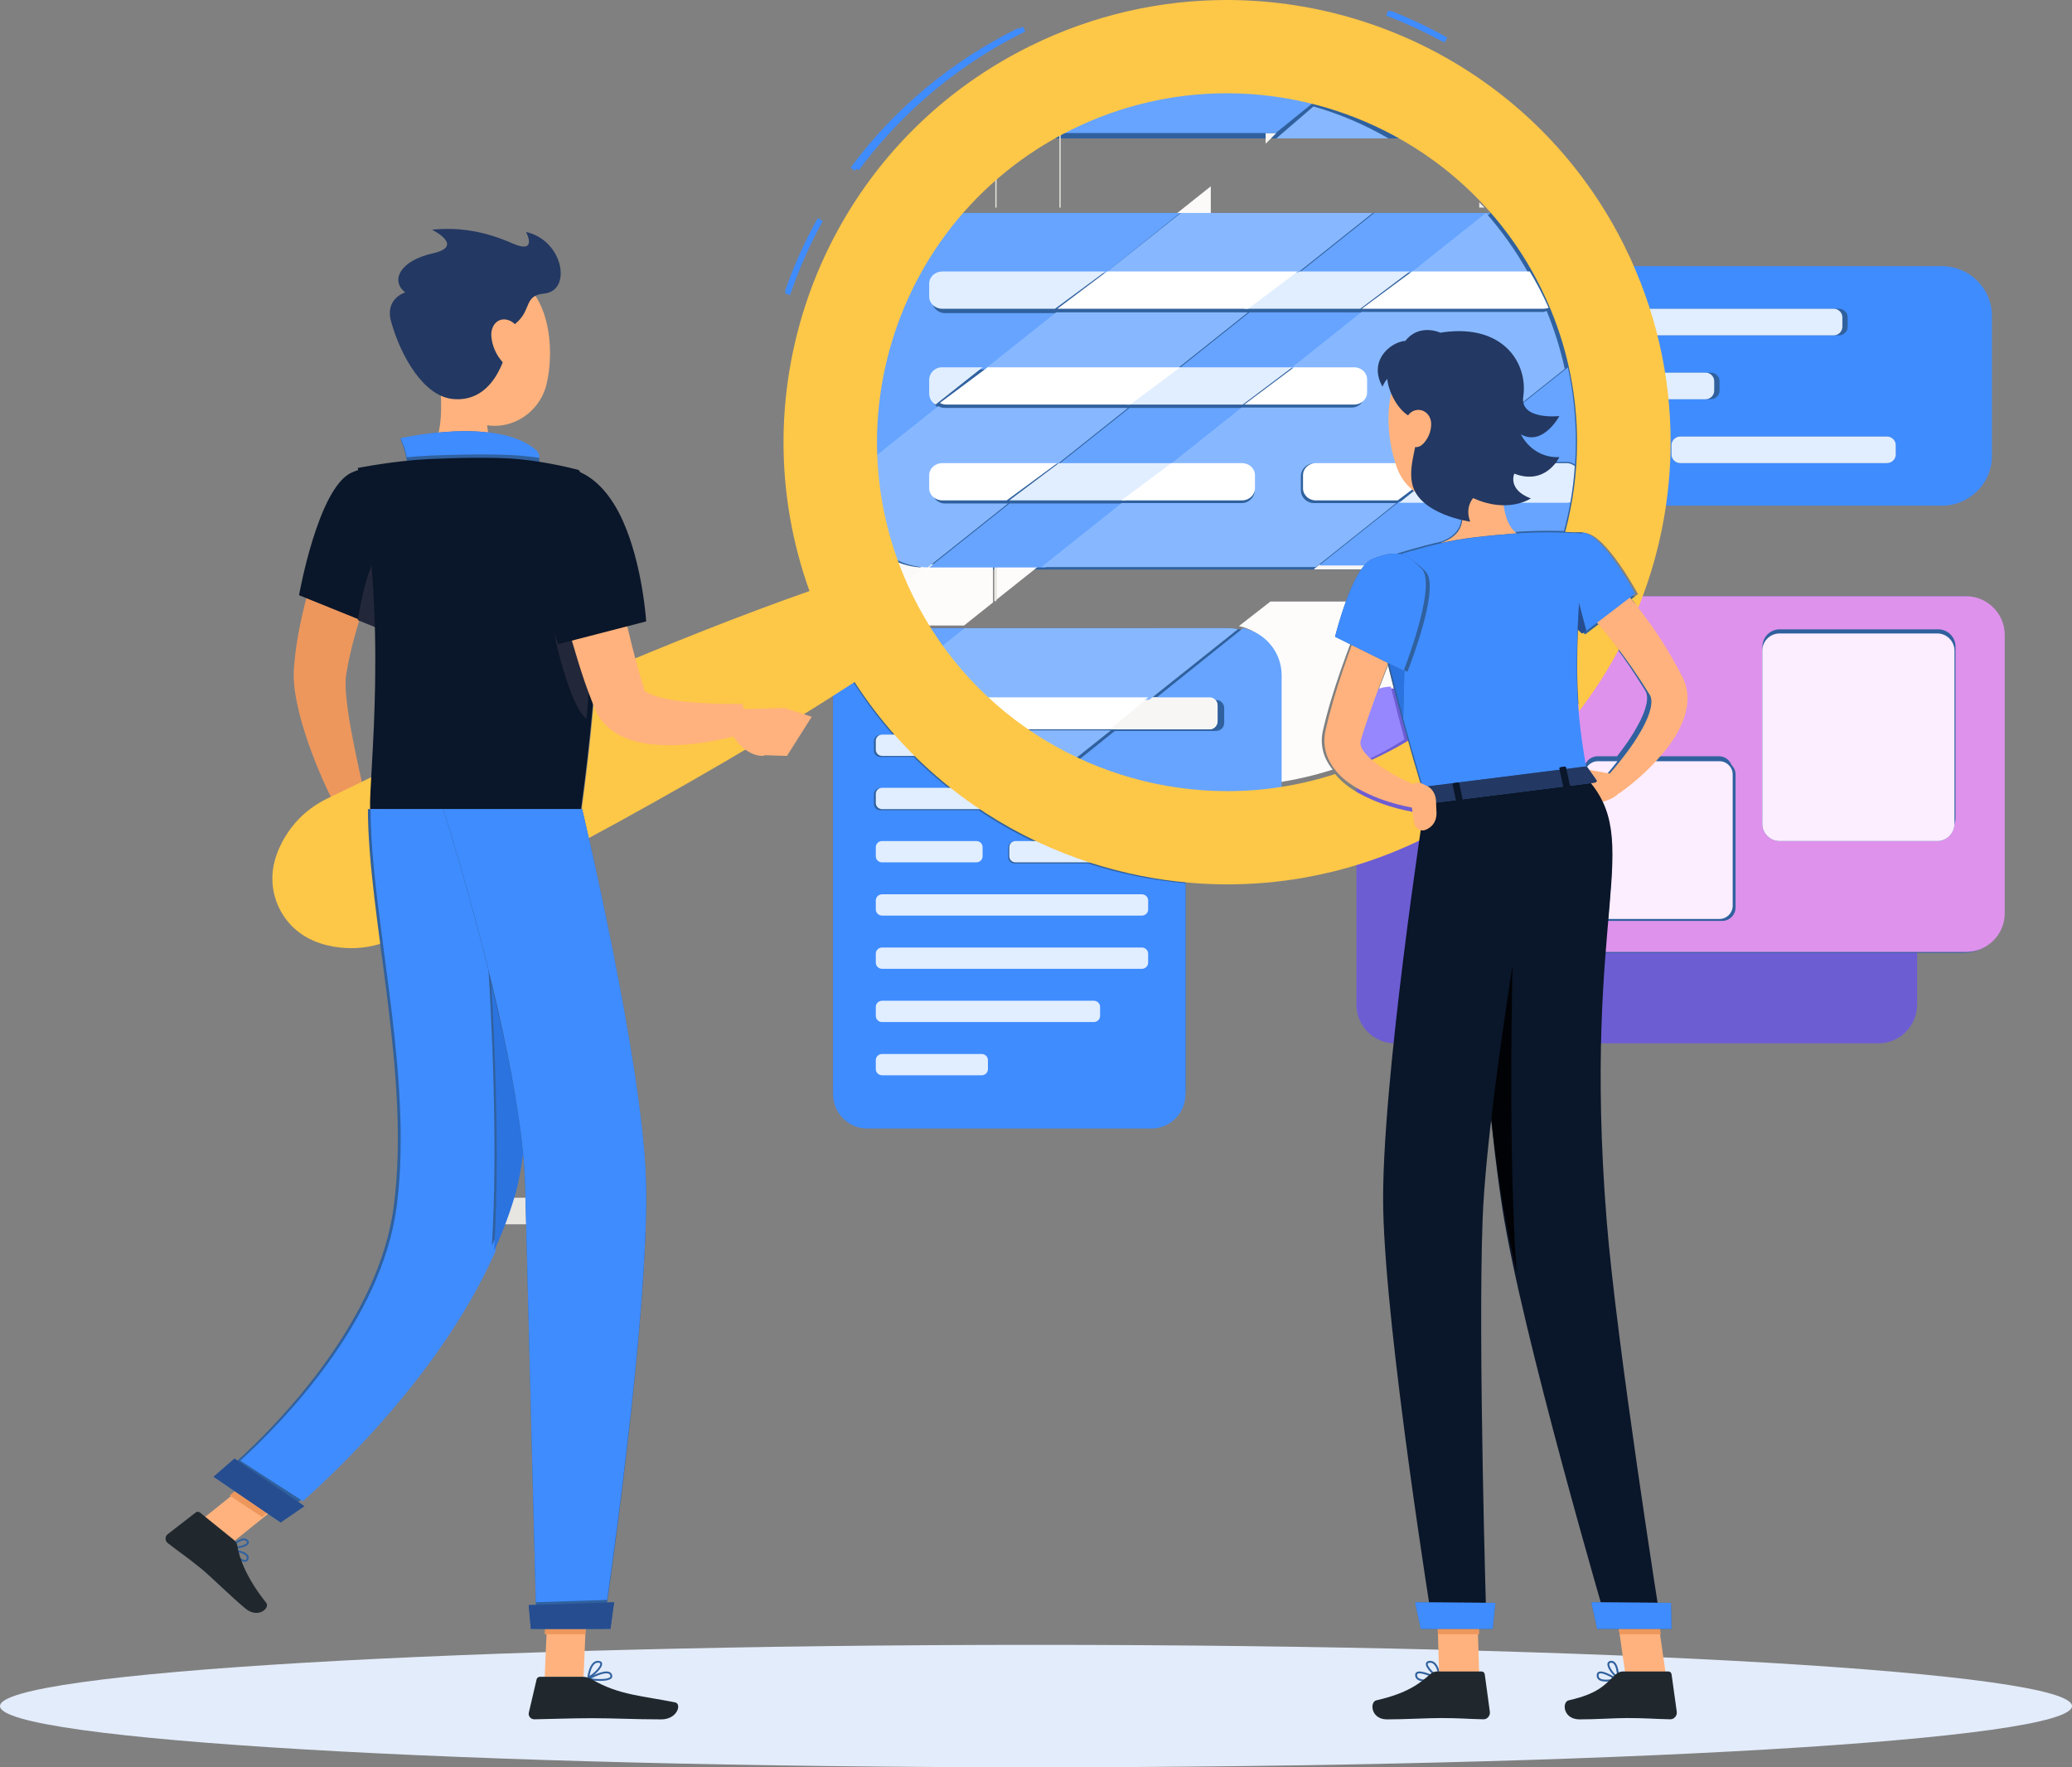 <svg width="204" height="174" viewBox="0 0 204 174" fill="none" xmlns="http://www.w3.org/2000/svg">
<rect x="0" y="0" width="204" height="174" fill="#808080" stroke="none"/>
<g id="Illustration">
<path id="Fill 25" fill-rule="evenodd" clip-rule="evenodd" d="M184.163 94.861H177.569C177.357 94.861 177.186 94.712 177.186 94.527V94.147C177.186 93.963 177.357 93.813 177.569 93.813H184.163C184.374 93.813 184.546 93.963 184.546 94.147V94.527C184.546 94.712 184.374 94.861 184.163 94.861Z" fill="#E8E6E1"/>
<path id="Fill 26" fill-rule="evenodd" clip-rule="evenodd" d="M137.752 96.434C137.752 96.434 138.013 104.819 148.005 104.819C157.997 104.819 158.258 96.434 158.258 96.434H137.752Z" fill="#DAD9D3"/>
<path id="Fill 27" fill-rule="evenodd" clip-rule="evenodd" d="M113.041 85.428H128.288V82.283H113.041V85.428Z" fill="#D3D1CB"/>
<path id="Fill 40" fill-rule="evenodd" clip-rule="evenodd" d="M54.33 96.434H42.938C42.167 96.434 41.536 95.844 41.536 95.124C41.536 94.402 42.167 93.813 42.938 93.813H54.33C55.101 93.813 55.732 94.402 55.732 95.124C55.732 95.844 55.101 96.434 54.33 96.434Z" fill="#E8E6E1"/>
<path id="Fill 42" fill-rule="evenodd" clip-rule="evenodd" d="M54.33 72.325H42.938C42.167 72.325 41.536 71.736 41.536 71.015C41.536 70.294 42.167 69.705 42.938 69.705H54.33C55.101 69.705 55.732 70.294 55.732 71.015C55.732 71.736 55.101 72.325 54.33 72.325Z" fill="#E8E6E1"/>
<path id="Fill 43" fill-rule="evenodd" clip-rule="evenodd" d="M54.33 120.542H42.938C42.167 120.542 41.536 119.953 41.536 119.232C41.536 118.512 42.167 117.922 42.938 117.922H54.33C55.101 117.922 55.732 118.512 55.732 119.232C55.732 119.953 55.101 120.542 54.33 120.542Z" fill="#E8E6E1"/>
<path id="Fill 54" fill-rule="evenodd" clip-rule="evenodd" d="M204 167.973C204 171.302 158.333 174 102 174C45.667 174 0 171.302 0 167.973C0 164.644 45.667 161.946 102 161.946C158.333 161.946 204 164.644 204 167.973Z" fill="#E3ECFA"/>
<path id="Fill 55" fill-rule="evenodd" clip-rule="evenodd" d="M191.181 49.789H139.53C136.818 49.789 134.598 47.6 134.598 44.925V31.069C134.598 28.394 136.818 26.205 139.53 26.205H191.181C193.894 26.205 196.114 28.394 196.114 31.069V44.925C196.114 47.6 193.894 49.789 191.181 49.789Z" fill="#3F8CFF"/>
<path id="Fill 56" fill-rule="evenodd" clip-rule="evenodd" d="M181.052 33.018H140.721C140.245 33.018 139.855 32.636 139.855 32.17V31.246C139.855 30.779 140.245 30.398 140.721 30.398H181.052C181.528 30.398 181.917 30.779 181.917 31.246V32.17C181.917 32.636 181.528 33.018 181.052 33.018Z" fill="#30619E"/>
<path id="Fill 57" fill-rule="evenodd" clip-rule="evenodd" d="M168.429 39.307H140.725C140.247 39.307 139.855 38.926 139.855 38.459V37.534C139.855 37.068 140.247 36.687 140.725 36.687H168.429C168.908 36.687 169.299 37.068 169.299 37.534V38.459C169.299 38.926 168.908 39.307 168.429 39.307Z" fill="#30619E"/>
<path id="Fill 58" fill-rule="evenodd" clip-rule="evenodd" d="M161.065 45.596H140.728C140.248 45.596 139.855 45.215 139.855 44.748V43.824C139.855 43.358 140.248 42.976 140.728 42.976H161.065C161.545 42.976 161.938 43.358 161.938 43.824V44.748C161.938 45.215 161.545 45.596 161.065 45.596Z" fill="#30619E"/>
<path id="Fill 59" fill-rule="evenodd" clip-rule="evenodd" d="M185.777 45.596H165.44C164.96 45.596 164.567 45.215 164.567 44.748V43.824C164.567 43.358 164.96 42.976 165.44 42.976H185.777C186.257 42.976 186.649 43.358 186.649 43.824V44.748C186.649 45.215 186.257 45.596 185.777 45.596Z" fill="#30619E"/>
<path id="Fill 60" fill-rule="evenodd" clip-rule="evenodd" d="M180.536 33.018H162.685C162.465 32.142 162.216 31.267 161.938 30.398H180.536C181.006 30.398 181.392 30.779 181.392 31.246V32.17C181.392 32.636 181.006 33.018 180.536 33.018Z" fill="#E1EEFF"/>
<path id="Fill 61" fill-rule="evenodd" clip-rule="evenodd" d="M167.928 39.307H163.841C163.76 38.433 163.651 37.559 163.516 36.687H167.928C168.393 36.687 168.773 37.068 168.773 37.534V38.459C168.773 38.926 168.393 39.307 167.928 39.307Z" fill="#E1EEFF"/>
<path id="Fill 62" fill-rule="evenodd" clip-rule="evenodd" d="M185.777 45.596H165.44C164.96 45.596 164.567 45.215 164.567 44.748V43.824C164.567 43.358 164.96 42.976 165.44 42.976H185.777C186.257 42.976 186.649 43.358 186.649 43.824V44.748C186.649 45.215 186.257 45.596 185.777 45.596Z" fill="#E1EEFF"/>
<path id="Fill 63" fill-rule="evenodd" clip-rule="evenodd" d="M149.976 56.078H91.354C87.377 56.078 84.124 52.82 84.124 48.836V28.206C84.124 24.222 87.377 20.964 91.354 20.964H149.976C153.952 20.964 157.206 24.222 157.206 28.206V48.836C157.206 52.82 153.952 56.078 149.976 56.078Z" fill="#30619E"/>
<path id="Fill 64" fill-rule="evenodd" clip-rule="evenodd" d="M151.734 30.398H92.75C92.054 30.398 91.484 29.863 91.484 29.211V27.916C91.484 27.263 92.054 26.729 92.75 26.729H151.734C152.431 26.729 153 27.263 153 27.916V29.211C153 29.863 152.431 30.398 151.734 30.398Z" fill="#30619E"/>
<path id="Fill 65" fill-rule="evenodd" clip-rule="evenodd" d="M133.325 39.831H92.758C92.058 39.831 91.484 39.297 91.484 38.645V37.349C91.484 36.697 92.058 36.163 92.758 36.163H133.325C134.025 36.163 134.598 36.697 134.598 37.349V38.645C134.598 39.297 134.025 39.831 133.325 39.831Z" fill="#30619E"/>
<path id="Fill 66" fill-rule="evenodd" clip-rule="evenodd" d="M122.289 49.265H92.752C92.055 49.265 91.484 48.731 91.484 48.078V46.783C91.484 46.131 92.055 45.596 92.752 45.596H122.289C122.987 45.596 123.557 46.131 123.557 46.783V48.078C123.557 48.731 122.987 49.265 122.289 49.265Z" fill="#30619E"/>
<path id="Fill 67" fill-rule="evenodd" clip-rule="evenodd" d="M154.352 49.265H129.565C128.863 49.265 128.289 48.731 128.289 48.078V46.783C128.289 46.131 128.863 45.596 129.565 45.596H154.352C155.054 45.596 155.629 46.131 155.629 46.783V48.078C155.629 48.731 155.054 49.265 154.352 49.265Z" fill="#30619E"/>
<path id="Fill 68" fill-rule="evenodd" clip-rule="evenodd" d="M113.37 110.584H85.371C83.529 110.584 82.02 109.073 82.02 107.226V65.202C82.02 63.355 83.529 61.843 85.371 61.843H113.37C115.214 61.843 116.722 63.355 116.722 65.202V107.226C116.722 109.073 115.214 110.584 113.37 110.584Z" fill="#30619E"/>
<path id="Fill 69" fill-rule="evenodd" clip-rule="evenodd" d="M113.37 111.108H85.371C83.529 111.108 82.02 109.585 82.02 107.724V68.355C82.67 67.934 83.318 67.511 83.965 67.084C85.163 68.962 86.485 70.72 87.917 72.355H86.656C86.316 72.355 86.037 72.636 86.037 72.979V73.906C86.037 74.25 86.316 74.53 86.656 74.53H89.959C91.053 75.619 92.2 76.642 93.391 77.598H86.656C86.316 77.598 86.037 77.878 86.037 78.222V79.149C86.037 79.492 86.316 79.773 86.656 79.773H96.352C98.07 80.926 99.859 81.949 101.711 82.84H99.881C99.541 82.84 99.263 83.121 99.263 83.464V84.392C99.263 84.735 99.541 85.015 99.881 85.015H107.141C110.243 86.021 113.458 86.676 116.722 86.959V107.724C116.722 108.781 116.235 109.729 115.476 110.351C114.9 110.824 114.167 111.108 113.37 111.108Z" fill="#3F8CFF"/>
<path id="Fill 70" fill-rule="evenodd" clip-rule="evenodd" d="M112.419 69.181H86.848C86.506 69.181 86.227 68.91 86.227 68.579V67.686C86.227 67.355 86.506 67.084 86.848 67.084H112.419C112.761 67.084 113.041 67.355 113.041 67.686V68.579C113.041 68.91 112.761 69.181 112.419 69.181Z" fill="#F8F6F4"/>
<path id="Fill 71" fill-rule="evenodd" clip-rule="evenodd" d="M104.524 74.422H86.857C86.51 74.422 86.227 74.151 86.227 73.82V72.927C86.227 72.597 86.51 72.325 86.857 72.325H104.524C104.871 72.325 105.154 72.597 105.154 72.927V73.82C105.154 74.151 104.871 74.422 104.524 74.422Z" fill="#E1EEFF"/>
<path id="Fill 72" fill-rule="evenodd" clip-rule="evenodd" d="M112.419 79.662H86.848C86.506 79.662 86.227 79.392 86.227 79.061V78.168C86.227 77.836 86.506 77.566 86.848 77.566H112.419C112.761 77.566 113.041 77.836 113.041 78.168V79.061C113.041 79.392 112.761 79.662 112.419 79.662Z" fill="#E1EEFF"/>
<path id="Fill 73" fill-rule="evenodd" clip-rule="evenodd" d="M96.134 84.903H86.835C86.5 84.903 86.227 84.633 86.227 84.302V83.409C86.227 83.078 86.5 82.807 86.835 82.807H96.134C96.468 82.807 96.742 83.078 96.742 83.409V84.302C96.742 84.633 96.468 84.903 96.134 84.903Z" fill="#E1EEFF"/>
<path id="Fill 74" fill-rule="evenodd" clip-rule="evenodd" d="M109.278 84.903H99.979C99.645 84.903 99.371 84.633 99.371 84.302V83.409C99.371 83.078 99.645 82.807 99.979 82.807H109.278C109.613 82.807 109.887 83.078 109.887 83.409V84.302C109.887 84.633 109.613 84.903 109.278 84.903Z" fill="#E1EEFF"/>
<path id="Fill 75" fill-rule="evenodd" clip-rule="evenodd" d="M112.419 90.144H86.848C86.506 90.144 86.227 89.874 86.227 89.543V88.65C86.227 88.319 86.506 88.048 86.848 88.048H112.419C112.761 88.048 113.041 88.319 113.041 88.65V89.543C113.041 89.874 112.761 90.144 112.419 90.144Z" fill="#E1EEFF"/>
<path id="Fill 76" fill-rule="evenodd" clip-rule="evenodd" d="M112.419 95.385H86.848C86.506 95.385 86.227 95.115 86.227 94.784V93.891C86.227 93.56 86.506 93.289 86.848 93.289H112.419C112.761 93.289 113.041 93.56 113.041 93.891V94.784C113.041 95.115 112.761 95.385 112.419 95.385Z" fill="#E1EEFF"/>
<path id="Fill 77" fill-rule="evenodd" clip-rule="evenodd" d="M107.693 100.626H86.843C86.504 100.626 86.227 100.356 86.227 100.025V99.132C86.227 98.801 86.504 98.53 86.843 98.53H107.693C108.032 98.53 108.309 98.801 108.309 99.132V100.025C108.309 100.356 108.032 100.626 107.693 100.626Z" fill="#E1EEFF"/>
<path id="Fill 78" fill-rule="evenodd" clip-rule="evenodd" d="M96.647 105.867H86.847C86.506 105.867 86.227 105.597 86.227 105.265V104.372C86.227 104.042 86.506 103.771 86.847 103.771H96.647C96.988 103.771 97.268 104.042 97.268 104.372V105.265C97.268 105.597 96.988 105.867 96.647 105.867Z" fill="#E1EEFF"/>
<path id="Fill 79" fill-rule="evenodd" clip-rule="evenodd" d="M120.995 61.843H82.02L99.234 75.516L125.66 85.428V66.495C125.66 63.937 123.561 61.843 120.995 61.843Z" fill="#30619E"/>
<path id="Fill 80" fill-rule="evenodd" clip-rule="evenodd" d="M119.104 71.801H90.679C90.254 71.801 89.907 71.436 89.907 70.989V69.469C89.907 69.022 90.254 68.657 90.679 68.657H119.104C119.529 68.657 119.876 69.022 119.876 69.469V70.989C119.876 71.436 119.529 71.801 119.104 71.801Z" fill="#F8F6F4"/>
<path id="Fill 81" fill-rule="evenodd" clip-rule="evenodd" d="M133.546 98.909V71.423C133.546 69.325 135.258 67.608 137.35 67.608H184.948C187.04 67.608 188.753 69.325 188.753 71.423V98.909C188.753 101.007 187.04 102.723 184.948 102.723H137.35C135.258 102.723 133.546 101.007 133.546 98.909Z" fill="#6D5DD3"/>
<path id="Fill 82" fill-rule="evenodd" clip-rule="evenodd" d="M141.959 89.999V62.514C141.959 60.415 143.671 58.699 145.763 58.699H193.362C195.454 58.699 197.165 60.415 197.165 62.514V89.999C197.165 92.097 195.454 93.813 193.362 93.813H145.763C143.671 93.813 141.959 92.097 141.959 89.999Z" fill="#30619E"/>
<path id="Fill 83" fill-rule="evenodd" clip-rule="evenodd" d="M193.561 93.727H157.973C158.076 92.377 158.185 91.137 158.285 89.993H169.248C169.966 89.993 170.552 89.409 170.552 88.694V75.759C170.552 75.044 169.966 74.459 169.248 74.459H162.713C163.048 74.086 163.374 73.696 163.693 73.289C164.349 72.395 164.983 71.425 165.381 70.184C165.576 69.565 165.711 68.862 165.667 68.083C165.644 67.695 165.569 67.291 165.438 66.898C165.372 66.701 165.294 66.508 165.201 66.321L165.005 65.94C164.043 64.069 162.952 62.261 161.706 60.563C161.453 60.215 161.197 59.869 160.935 59.526C161.047 59.251 161.155 58.976 161.26 58.699H193.561C195.661 58.699 197.378 60.411 197.378 62.504V89.922C197.378 92.015 195.661 93.727 193.561 93.727ZM173.523 80.531C173.523 81.463 174.288 82.227 175.224 82.227H190.831C191.766 82.227 192.532 81.463 192.532 80.531V63.656C192.532 62.723 191.766 61.96 190.831 61.96H175.224C174.288 61.96 173.523 62.723 173.523 63.656V80.531ZM156.115 75.188C156.074 75.139 155.995 75.11 155.905 75.11C155.886 75.11 155.868 75.111 155.849 75.113L155.829 75.116C155.516 73.27 155.263 71.581 155.103 69.727C156.586 67.796 157.898 65.751 159.03 63.618C160.016 64.94 160.942 66.307 161.806 67.713L161.979 67.993L162.045 68.109C162.085 68.19 162.116 68.284 162.137 68.398C162.183 68.625 162.177 68.938 162.104 69.29C161.955 69.997 161.603 70.82 161.148 71.606C160.705 72.407 160.168 73.199 159.583 73.966C159.461 74.13 159.336 74.295 159.208 74.459H157.286C156.774 74.459 156.328 74.758 156.115 75.188Z" fill="#DE92EB"/>
<path id="Fill 84" fill-rule="evenodd" clip-rule="evenodd" d="M173.505 81.097V64.077C173.505 63.137 174.268 62.367 175.2 62.367H190.74C191.671 62.367 192.433 63.137 192.433 64.077V81.097C192.433 82.038 191.671 82.807 190.74 82.807H175.2C174.268 82.807 173.505 82.038 173.505 81.097Z" fill="#30619E"/>
<path id="Fill 85" fill-rule="evenodd" clip-rule="evenodd" d="M190.74 82.807H175.2C174.268 82.807 173.505 82.038 173.505 81.097V64.077C173.505 63.137 174.268 62.367 175.2 62.367H190.74C191.671 62.367 192.433 63.137 192.433 64.077V81.097C192.433 82.038 191.671 82.807 190.74 82.807Z" fill="#FCEDFF"/>
<path id="Fill 86" fill-rule="evenodd" clip-rule="evenodd" d="M156.155 89.354V76.261C156.155 75.537 156.748 74.946 157.472 74.946H169.559C170.284 74.946 170.876 75.537 170.876 76.261V89.354C170.876 90.077 170.284 90.669 169.559 90.669H157.472C156.748 90.669 156.155 90.077 156.155 89.354Z" fill="#30619E"/>
<path id="Fill 87" fill-rule="evenodd" clip-rule="evenodd" d="M169.288 90.48H158.325C158.805 84.968 159.084 81.666 157.646 78.865C158.129 78.743 158.672 78.54 159.102 78.205L159.103 78.206C160.438 77.239 161.644 76.178 162.752 74.946H169.288C170.005 74.946 170.592 75.53 170.592 76.245V89.18C170.592 89.895 170.005 90.48 169.288 90.48ZM158.19 76.243L156.337 75.941L156.163 75.685C156.161 75.682 156.158 75.678 156.155 75.675C156.368 75.244 156.814 74.946 157.326 74.946H159.247C158.906 75.385 158.548 75.822 158.19 76.243Z" fill="#FCEDFF"/>
<path id="Fill 90" fill-rule="evenodd" clip-rule="evenodd" d="M102 13.627H138.804V8.386H102V13.627Z" fill="#30619E"/>
<path id="Fill 92" fill-rule="evenodd" clip-rule="evenodd" d="M38.907 51.849C38.455 52.882 37.952 54.036 37.513 55.15C37.07 56.277 36.625 57.404 36.228 58.541C35.414 60.806 34.722 63.102 34.273 65.353L34.122 66.193L34.07 66.512C34.054 66.599 34.052 66.718 34.04 66.82C34.016 67.266 34.026 67.807 34.072 68.36C34.169 69.473 34.343 70.662 34.563 71.854C34.999 74.239 35.551 76.7 36.098 79.119L33.452 80.187C32.217 77.876 31.175 75.53 30.308 73.025C29.881 71.771 29.492 70.487 29.217 69.094C29.081 68.395 28.958 67.672 28.926 66.85C28.923 66.636 28.912 66.438 28.921 66.208C28.929 65.984 28.939 65.732 28.957 65.582L29.058 64.54C29.218 63.163 29.458 61.815 29.767 60.509C30.057 59.193 30.429 57.914 30.824 56.65C31.223 55.386 31.663 54.145 32.151 52.924C32.393 52.312 32.645 51.705 32.906 51.1C33.166 50.484 33.432 49.914 33.75 49.265L38.907 51.849Z" fill="#ED975D"/>
<path id="Fill 93" fill-rule="evenodd" clip-rule="evenodd" d="M36.255 78.09L38.381 80.146L33.745 82.283C33.745 82.283 32.62 80.337 33.397 78.576L36.255 78.09Z" fill="#E6776F"/>
<path id="Fill 94" fill-rule="evenodd" clip-rule="evenodd" d="M39.959 83.292L36.068 84.904L33.649 82.355L38.257 80.187L39.959 83.292Z" fill="#E6776F"/>
<path id="Fill 95" fill-rule="evenodd" clip-rule="evenodd" d="M125.771 77.042V66.157C125.771 63.934 124.135 62.065 121.979 61.642L125.082 59.223H132.7C132.049 60.939 131.64 62.53 131.64 62.53L133.021 63.187C132.843 63.658 132.668 64.131 132.496 64.606C131.783 66.559 131.121 68.531 130.577 70.589C130.507 70.844 130.443 71.105 130.381 71.368L130.288 71.761L130.238 71.976C130.218 72.077 130.196 72.177 130.182 72.281C130.048 73.109 130.198 74.026 130.552 74.745C130.746 75.135 130.967 75.474 131.207 75.774C129.413 76.346 127.594 76.767 125.771 77.042Z" fill="#FEFCFB"/>
<path id="Fill 97" fill-rule="evenodd" clip-rule="evenodd" d="M134.226 56.057H129.34L129.917 55.576H134.598C134.472 55.716 134.347 55.878 134.226 56.057Z" fill="#F8F6F4"/>
<path id="Fill 98" fill-rule="evenodd" clip-rule="evenodd" d="M134.762 55.675H129.866L137.775 49.377H143.642C144.131 50.921 144.105 52.486 141.909 53.322C140.004 53.748 137.959 54.365 136.69 54.769C136.31 54.858 135.897 54.996 135.436 55.18C135.207 55.272 134.982 55.444 134.762 55.675ZM149.114 52.381C148.362 51.833 147.99 50.693 147.823 49.377H154.261C154.393 49.377 154.52 49.356 154.64 49.319C154.466 50.317 154.247 51.307 153.986 52.284C153.507 52.269 152.961 52.258 152.374 52.258C151.369 52.258 150.242 52.289 149.114 52.381ZM155.071 45.767C154.851 45.583 154.569 45.473 154.261 45.473H147.754C147.785 44.875 147.824 44.325 147.853 43.867L146.385 45.473H142.677L154.367 36.163C154.896 38.578 155.152 41.016 155.152 43.437C155.152 44.215 155.124 44.993 155.071 45.767Z" fill="#66A4FF"/>
<path id="Fill 99" fill-rule="evenodd" clip-rule="evenodd" d="M154.239 49.5H147.8C147.641 48.24 147.669 46.817 147.732 45.596H154.239C154.546 45.596 154.829 45.707 155.049 45.891C154.967 47.084 154.823 48.269 154.618 49.442C154.498 49.48 154.371 49.5 154.239 49.5ZM143.62 49.5H137.752L142.655 45.596H146.363L143.387 48.853C143.472 49.067 143.551 49.283 143.62 49.5Z" fill="#E1EEFF"/>
<path id="Fill 100" fill-rule="evenodd" clip-rule="evenodd" d="M120.915 78.09C115.813 78.09 110.789 76.958 106.206 74.817L109.766 71.964H119.744C120.176 71.964 120.528 71.61 120.528 71.177V69.705C120.528 69.273 120.176 68.919 119.744 68.919H113.564L122.391 61.843C124.548 62.278 126.185 64.2 126.185 66.487V77.684C124.429 77.957 122.668 78.09 120.915 78.09Z" fill="#66A4FF"/>
<path id="Fill 101" fill-rule="evenodd" clip-rule="evenodd" d="M119.11 71.801H109.361L113.072 68.657H119.11C119.532 68.657 119.876 69.022 119.876 69.469V70.989C119.876 71.436 119.532 71.801 119.11 71.801Z" fill="#F8F6F4"/>
<path id="Fill 102" fill-rule="evenodd" clip-rule="evenodd" d="M94.916 61.585H91.156C90.541 60.606 89.97 59.588 89.446 58.531C89.24 58.114 89.043 57.696 88.856 57.275L91.016 55.554C91.057 55.555 91.098 55.555 91.139 55.555H97.768V59.313L94.916 61.585ZM97.9 59.209V55.555H102.487L97.9 59.209Z" fill="#FEFCFB"/>
<path id="Fill 103" fill-rule="evenodd" clip-rule="evenodd" d="M97.991 59.223V55.554H98.123V59.121L97.991 59.223Z" fill="#E0DED8"/>
<path id="Fill 106" fill-rule="evenodd" clip-rule="evenodd" d="M146.165 20.44H145.639V19.916C145.817 20.088 145.992 20.263 146.165 20.44Z" fill="#EEEBE7"/>
<path id="Fill 107" fill-rule="evenodd" clip-rule="evenodd" d="M102.955 55.867H91.607C91.566 55.867 91.525 55.867 91.484 55.866L99.391 49.569H110.863L102.955 55.867ZM115.765 45.664H104.293L111.202 40.161H122.675L115.765 45.664ZM127.576 36.257H116.104L123.013 30.754H134.486L127.576 36.257ZM139.387 26.85H127.915L135.305 20.964H146.696C146.707 20.976 146.718 20.989 146.729 21.002L139.387 26.85Z" fill="#66A4FF"/>
<path id="Fill 108" fill-rule="evenodd" clip-rule="evenodd" d="M133.925 30.398H122.505L127.384 26.729H138.804L133.925 30.398Z" fill="#E1EEFF"/>
<path id="Fill 109" fill-rule="evenodd" clip-rule="evenodd" d="M122.358 39.831H110.938L115.817 36.163H127.237L122.358 39.831Z" fill="#E1EEFF"/>
<path id="Fill 110" fill-rule="evenodd" clip-rule="evenodd" d="M110.791 49.265H99.371L104.251 45.596H115.67L110.791 49.265Z" fill="#E1EEFF"/>
<path id="Fill 111" fill-rule="evenodd" clip-rule="evenodd" d="M92.773 63.94C92.325 63.262 91.894 62.562 91.484 61.843H95.165L92.773 63.94Z" fill="#66A4FF"/>
<path id="Fill 113" fill-rule="evenodd" clip-rule="evenodd" d="M98.123 20.44H97.991V17.4C98.035 17.365 98.078 17.33 98.123 17.295V20.44Z" fill="#E0DED8"/>
<path id="Fill 114" fill-rule="evenodd" clip-rule="evenodd" d="M104.3 20.44H104.432V13.102H104.3V20.44Z" fill="#E0DED8"/>
<path id="Fill 117" fill-rule="evenodd" clip-rule="evenodd" d="M124.608 14.15V13.102H125.66L124.608 14.15Z" fill="#F8F6F4"/>
<path id="Fill 118" fill-rule="evenodd" clip-rule="evenodd" d="M86.249 45.072C86.234 44.656 86.227 44.24 86.227 43.825C86.23 35.451 89.26 27.288 94.773 20.964H116.196L108.829 26.894H93.019C92.325 26.894 91.756 27.466 91.756 28.167V29.555C91.756 30.254 92.325 30.827 93.019 30.827H103.944L97.056 36.372H93.019C92.325 36.372 91.756 36.944 91.756 37.644V39.033C91.756 39.5 92.01 39.911 92.386 40.132L86.249 45.072Z" fill="#66A4FF"/>
<path id="Fill 119" fill-rule="evenodd" clip-rule="evenodd" d="M103.87 30.398H92.768C92.062 30.398 91.484 29.863 91.484 29.211V27.916C91.484 27.263 92.062 26.729 92.768 26.729H108.835L103.87 30.398Z" fill="#E1EEFF"/>
<path id="Fill 120" fill-rule="evenodd" clip-rule="evenodd" d="M92.109 39.831C91.736 39.615 91.484 39.215 91.484 38.759V37.404C91.484 36.721 92.049 36.163 92.737 36.163H96.742L92.109 39.831Z" fill="#E1EEFF"/>
<path id="Fill 121" fill-rule="evenodd" clip-rule="evenodd" d="M135.649 68.132C135.977 67.259 136.316 66.385 136.659 65.512C136.78 66.013 136.911 66.541 137.052 67.097C137.108 67.32 137.167 67.549 137.227 67.781H137.211C136.653 67.781 136.123 67.907 135.649 68.132Z" fill="#FEFCFB"/>
<path id="Fill 122" fill-rule="evenodd" clip-rule="evenodd" d="M134.344 74.946C133.95 74.541 133.666 74.128 133.586 73.813C133.529 73.587 133.538 73.447 133.585 73.262L133.759 72.672C133.827 72.435 133.898 72.197 133.976 71.956C134.396 70.636 134.852 69.309 135.33 67.981C135.812 67.742 136.35 67.608 136.917 67.608H136.933C137.141 68.452 137.369 69.354 137.619 70.315C137.647 70.422 137.676 70.532 137.704 70.641V70.641C137.885 71.329 138.075 72.046 138.278 72.796C137.41 73.349 136.51 73.866 135.579 74.344C135.17 74.553 134.757 74.755 134.344 74.946Z" fill="#9787FF"/>
<path id="Fill 123" fill-rule="evenodd" clip-rule="evenodd" d="M125.59 13.102H104.103C104.473 12.901 104.846 12.707 105.226 12.518C110.138 10.069 115.349 8.91 120.48 8.91C123.486 8.91 126.464 9.307 129.34 10.078L125.59 13.102Z" fill="#66A4FF"/>
<path id="Fill 124" fill-rule="evenodd" clip-rule="evenodd" d="M88.812 57.601C88.44 56.768 88.105 55.93 87.804 55.085C88.758 55.576 89.834 55.861 90.972 55.88L88.812 57.601ZM119.209 20.977H115.902L119.209 18.343V20.977Z" fill="#FBFAF8"/>
<path id="Fill 128" fill-rule="evenodd" clip-rule="evenodd" d="M91.341 55.866C90.203 55.847 89.127 55.562 88.173 55.072C86.986 51.731 86.35 48.301 86.227 44.893L92.383 39.99C92.57 40.099 92.788 40.161 93.019 40.161H111.059L104.149 45.664H93.019C92.322 45.664 91.752 46.233 91.752 46.928V48.306C91.752 49 92.322 49.569 93.019 49.569H99.247L91.341 55.866ZM115.96 36.257H97.069L103.979 30.754H122.87L115.96 36.257ZM127.771 26.85H108.88L116.27 20.964H135.161L127.771 26.85Z" fill="#87B8FF"/>
<path id="Fill 129" fill-rule="evenodd" clip-rule="evenodd" d="M122.889 30.398H104.103L108.977 26.729H127.763L122.889 30.398Z" fill="white"/>
<path id="Fill 130" fill-rule="evenodd" clip-rule="evenodd" d="M111.277 39.831H93.174C92.942 39.831 92.724 39.773 92.536 39.67L97.238 36.163H116.196L111.277 39.831Z" fill="white"/>
<path id="Fill 131" fill-rule="evenodd" clip-rule="evenodd" d="M99.114 49.265H92.774C92.065 49.265 91.484 48.731 91.484 48.078V46.783C91.484 46.131 92.065 45.596 92.774 45.596H104.103L99.114 49.265Z" fill="white"/>
<path id="Fill 132" fill-rule="evenodd" clip-rule="evenodd" d="M136.701 13.627H125.66L129.316 10.482C131.881 11.213 134.36 12.269 136.701 13.627Z" fill="#87B8FF"/>
<path id="Fill 139" fill-rule="evenodd" clip-rule="evenodd" d="M129.557 55.829H102.526L110.434 49.53H122.264C122.962 49.53 123.532 48.962 123.532 48.267V46.889C123.532 46.195 122.962 45.626 122.264 45.626H115.335L122.246 40.123H133.088C133.785 40.123 134.355 39.555 134.355 38.86V37.482C134.355 36.787 133.785 36.219 133.088 36.219H127.147L134.056 30.716H151.796C151.967 30.716 152.13 30.682 152.279 30.62C153.047 32.491 153.638 34.397 154.058 36.316L142.368 45.626H129.343C128.646 45.626 128.076 46.195 128.076 46.889V48.267C128.076 48.962 128.646 49.53 129.343 49.53H137.466L129.557 55.829ZM150.436 26.812H138.958L146.3 20.964C147.854 22.733 149.243 24.686 150.436 26.812Z" fill="#87B8FF"/>
<path id="Fill 140" fill-rule="evenodd" clip-rule="evenodd" d="M151.987 30.398H134.072L139.022 26.729H150.614C150.908 27.217 151.19 27.715 151.46 28.222C151.827 28.912 152.165 29.607 152.474 30.308C152.324 30.366 152.159 30.398 151.987 30.398Z" fill="white"/>
<path id="Fill 141" fill-rule="evenodd" clip-rule="evenodd" d="M133.333 39.831H122.505L127.4 36.163H133.333C134.029 36.163 134.598 36.697 134.598 37.349V38.645C134.598 39.297 134.029 39.831 133.333 39.831Z" fill="white"/>
<path id="Fill 142" fill-rule="evenodd" clip-rule="evenodd" d="M122.285 49.265H110.413L115.331 45.596H122.285C122.985 45.596 123.557 46.131 123.557 46.783V48.078C123.557 48.731 122.985 49.265 122.285 49.265Z" fill="white"/>
<path id="Fill 143" fill-rule="evenodd" clip-rule="evenodd" d="M137.615 49.265H129.547C128.855 49.265 128.289 48.731 128.289 48.078V46.783C128.289 46.131 128.855 45.596 129.547 45.596H142.484L137.615 49.265Z" fill="white"/>
<path id="Fill 144" fill-rule="evenodd" clip-rule="evenodd" d="M105.846 74.717C104.127 73.92 102.472 72.98 100.899 71.905H109.376L105.846 74.717ZM113.143 68.906H97.111C95.437 67.376 93.903 65.669 92.536 63.79L94.98 61.843H120.979C121.293 61.843 121.6 61.875 121.897 61.934L113.143 68.906Z" fill="#87B8FF"/>
<path id="Fill 145" fill-rule="evenodd" clip-rule="evenodd" d="M109.335 71.801H100.994C99.692 70.853 98.445 69.803 97.268 68.657H113.041L109.335 71.801Z" fill="white"/>
<path id="Fill 146" fill-rule="evenodd" clip-rule="evenodd" d="M141.793 3.961C140.083 3.042 138.297 2.226 136.481 1.538L136.668 1.048C138.504 1.745 140.313 2.57 142.043 3.5L141.793 3.961ZM84.17 16.818L83.746 16.507C88.007 10.736 93.711 5.986 100.241 2.773L100.474 3.242C94.019 6.419 88.381 11.113 84.17 16.818ZM77.787 29.052L77.289 28.883C78.156 26.333 79.249 23.854 80.537 21.518L80.997 21.77C79.725 24.08 78.644 26.53 77.787 29.052Z" fill="#3F8CFF"/>
<path id="Fill 147" fill-rule="evenodd" clip-rule="evenodd" d="M77.783 28.825L77.289 28.662C78.15 26.177 79.234 23.764 80.512 21.488L80.969 21.734C79.706 23.983 78.634 26.369 77.783 28.825Z" fill="#3F8CFF"/>
<path id="Fill 148" fill-rule="evenodd" clip-rule="evenodd" d="M84.55 16.771L84.124 16.458C88.409 10.643 94.147 5.858 100.715 2.62L100.948 3.093C96.928 5.075 93.224 7.643 89.979 10.676C87.984 12.541 86.163 14.583 84.55 16.771Z" fill="#3F8CFF"/>
<path id="Fill 149" fill-rule="evenodd" clip-rule="evenodd" d="M142.225 4.193C140.447 3.2 138.589 2.32 136.701 1.577L136.896 1.048C138.805 1.8 140.686 2.691 142.485 3.695L142.225 4.193Z" fill="#3F8CFF"/>
<path id="Fill 151" fill-rule="evenodd" clip-rule="evenodd" d="M34.608 93.353C34.228 93.353 33.836 93.331 33.433 93.286C32.642 93.189 31.818 93.026 30.877 92.626C28.334 91.546 26.811 89.078 26.814 86.486C26.815 85.94 26.883 85.389 27.024 84.845C27.278 83.857 27.649 83.106 28.053 82.421C28.462 81.746 28.913 81.156 29.405 80.65C30.384 79.625 31.522 78.921 32.738 78.373C34.071 77.732 35.399 77.08 36.73 76.434C36.648 77.907 36.593 79.004 36.621 79.626C39.65 79.626 51.056 79.626 57.28 79.626C57.974 74.504 58.413 70.148 58.665 66.451C62.178 64.954 65.711 63.498 69.269 62.093C72.718 60.738 76.187 59.42 79.699 58.192C77.973 53.398 77.143 48.456 77.142 43.57C77.138 27.524 86.068 12.089 101.479 4.506C107.693 1.449 114.282 0 120.773 0C136.869 0 152.353 8.908 159.96 24.269C163.031 30.469 164.483 37.045 164.481 43.52C164.481 45.77 164.304 48.007 163.959 50.213C163.639 52.255 163.175 54.271 162.571 56.242C162.199 57.455 161.775 58.65 161.3 59.826C161.081 59.539 160.858 59.255 160.631 58.974L161.263 58.491C161.263 58.491 158.137 52.669 156.085 52.474C156.056 52.471 156.028 52.469 156 52.467C155.766 52.449 155.068 52.4 154.103 52.37C154.871 49.499 155.268 46.525 155.269 43.523C155.27 39.18 154.441 34.779 152.705 30.552C152.399 29.806 152.064 29.067 151.701 28.333C151.434 27.793 151.154 27.264 150.863 26.744C148.434 22.415 145.184 18.799 141.406 15.996C140.061 14.998 138.649 14.103 137.183 13.315C134.787 12.028 132.249 11.027 129.624 10.334C126.753 9.575 123.781 9.183 120.78 9.183C115.66 9.183 110.459 10.326 105.556 12.739C105.177 12.925 104.804 13.117 104.435 13.315C102.228 14.501 100.2 15.897 98.365 17.465C98.321 17.502 98.278 17.539 98.234 17.577C90.615 24.151 86.349 33.704 86.345 43.549C86.344 48.658 87.49 53.846 89.912 58.736C95.916 70.859 108.133 77.89 120.835 77.89C124.38 77.89 127.963 77.342 131.458 76.205C132.11 77.037 132.899 77.569 133.638 78.02C135.724 79.184 137.797 79.752 139.993 80.088L140.228 79.122C140.243 79.183 140.309 79.228 140.396 79.244C140.289 79.947 140.112 81.138 139.889 82.688C137.833 83.684 135.737 84.504 133.618 85.155C133.285 85.257 132.952 85.355 132.617 85.449C132.145 85.582 131.67 85.707 131.196 85.823C130.263 86.051 129.329 86.248 128.392 86.413C125.882 86.855 123.359 87.071 120.851 87.071C119.606 87.071 118.364 87.018 117.129 86.912C113.843 86.631 110.604 85.98 107.48 84.98C100.121 82.625 93.391 78.335 88.118 72.392C86.676 70.767 85.344 69.019 84.137 67.153C83.487 67.577 82.834 67.998 82.179 68.415C79.702 69.996 77.2 71.527 74.687 73.034C70.098 75.775 65.461 78.417 60.787 80.985C59.84 81.5 58.893 82.013 57.944 82.525C57.536 80.708 57.28 79.626 57.28 79.626H49.952C49.952 79.626 41.433 79.626 36.621 79.626C36.621 83.458 37.182 87.976 37.814 92.797C37.135 93.038 36.424 93.212 35.666 93.293C35.324 93.333 34.971 93.353 34.608 93.353ZM139.95 77.942C138.306 77.247 136.642 76.431 135.371 75.435C135.162 75.273 134.964 75.101 134.789 74.928C135.214 74.74 135.638 74.541 136.059 74.334C137.017 73.863 137.942 73.354 138.835 72.808C139.242 74.251 139.695 75.813 140.199 77.502L140.146 77.509C140.003 77.527 139.896 77.611 139.896 77.7C139.896 77.708 139.897 77.716 139.899 77.725L139.95 77.942ZM155.467 70.027C155.348 68.636 155.28 67.151 155.28 65.438C155.28 64.333 155.308 63.132 155.367 61.799C155.785 62.209 156.073 62.461 156.073 62.461L156.074 62.46L156.157 62.397L157.413 61.436C157.912 62.024 158.407 62.619 158.876 63.235C159.05 63.461 159.223 63.689 159.394 63.917C158.262 66.05 156.951 68.095 155.467 70.027Z" fill="#FDC748"/>
<path id="Fill 155" fill-rule="evenodd" clip-rule="evenodd" d="M42.923 35.114C43.471 37.901 44.017 43.007 42.062 44.866C42.062 44.866 42.826 47.693 48.019 47.693C53.729 47.693 50.748 44.867 50.748 44.867C47.632 44.124 47.712 41.819 48.255 39.654L42.923 35.114Z" fill="#FFB27D"/>
<path id="Fill 156" fill-rule="evenodd" clip-rule="evenodd" d="M39.87 46.645C40.505 45.645 39.433 43.223 39.433 43.223C39.433 43.223 48.9 40.817 52.768 44.506C53.571 45.271 52.679 46.393 52.679 46.393L39.87 46.645Z" fill="#30619E"/>
<path id="Fill 157" fill-rule="evenodd" clip-rule="evenodd" d="M53.1 45.072C52.495 44.989 51.857 44.915 51.212 44.862C50.17 44.775 48.833 44.742 47.431 44.742C45.654 44.742 43.775 44.795 42.272 44.861C41.522 44.894 40.764 44.951 40.037 45.02C39.906 44.109 39.433 43.147 39.433 43.147C39.433 43.147 42.466 42.452 45.8 42.452C48.356 42.452 51.089 42.86 52.768 44.303C53.017 44.517 53.103 44.762 53.103 44.998C53.103 45.023 53.102 45.048 53.1 45.072Z" fill="#3F8CFF"/>
<path id="Fill 158" fill-rule="evenodd" clip-rule="evenodd" d="M22.901 152.718C23.286 153.159 23.899 153.654 24.164 153.591C24.189 153.585 24.267 153.566 24.298 153.398C24.312 153.326 24.295 153.26 24.246 153.196C24.037 152.923 23.333 152.777 22.901 152.718ZM24.118 153.778C23.628 153.778 22.846 152.962 22.616 152.658L22.608 152.559L22.696 152.512C22.751 152.517 24.04 152.627 24.391 153.086C24.472 153.191 24.501 153.308 24.478 153.432C24.434 153.667 24.306 153.745 24.205 153.769L24.118 153.778Z" fill="#30619E"/>
<path id="Fill 159" fill-rule="evenodd" clip-rule="evenodd" d="M22.899 152.291C23.395 152.311 24.184 152.128 24.308 151.901C24.319 151.881 24.346 151.832 24.263 151.745C24.199 151.679 24.12 151.647 24.02 151.647H24.019C23.672 151.647 23.175 152.036 22.899 152.291ZM22.963 152.473C22.853 152.473 22.756 152.466 22.678 152.451L22.608 152.389L22.629 152.299C22.663 152.264 23.44 151.464 24.019 151.464H24.02C24.171 151.464 24.297 151.517 24.395 151.62C24.548 151.779 24.507 151.919 24.469 151.988C24.295 152.306 23.489 152.473 22.963 152.473Z" fill="#30619E"/>
<path id="Fill 160" fill-rule="evenodd" clip-rule="evenodd" d="M58.203 165.251C58.921 165.352 59.898 165.346 60.079 165.098C60.102 165.065 60.126 165.01 60.061 164.896C60.025 164.833 59.966 164.791 59.881 164.768C59.486 164.66 58.675 165.01 58.203 165.251ZM59.092 165.494C58.63 165.494 58.154 165.435 57.907 165.386L57.835 165.311L57.88 165.218C57.936 165.185 59.285 164.416 59.929 164.592C60.061 164.628 60.159 164.7 60.219 164.806C60.328 164.994 60.283 165.126 60.227 165.204C60.067 165.426 59.588 165.494 59.092 165.494Z" fill="#30619E"/>
<path id="Fill 161" fill-rule="evenodd" clip-rule="evenodd" d="M58.868 163.701C58.752 163.701 58.648 163.739 58.55 163.819C58.228 164.083 58.09 164.704 58.041 165.006C58.516 164.721 59.144 164.067 59.102 163.806C59.098 163.785 59.088 163.72 58.923 163.703L58.868 163.701ZM57.926 165.261L57.872 165.244L57.835 165.161C57.839 165.117 57.943 164.081 58.434 163.678C58.584 163.556 58.755 163.503 58.942 163.522C59.193 163.547 59.266 163.674 59.282 163.776C59.353 164.212 58.43 165.044 57.963 165.254L57.926 165.261Z" fill="#30619E"/>
<path id="Fill 162" fill-rule="evenodd" clip-rule="evenodd" d="M53.629 165.09H57.454L57.835 156.181H54.01L53.629 165.09Z" fill="#FFB27D"/>
<path id="Fill 163" fill-rule="evenodd" clip-rule="evenodd" d="M19.454 149.943L22.733 151.988L29.969 146.171L26.69 144.126L19.454 149.943Z" fill="#FFB27D"/>
<path id="Fill 164" fill-rule="evenodd" clip-rule="evenodd" d="M23.034 151.621L19.689 148.919C19.567 148.82 19.392 148.818 19.268 148.914L16.512 151.049C16.226 151.269 16.229 151.7 16.514 151.923C17.698 152.846 18.322 153.237 19.793 154.426C20.697 155.157 22.948 157.386 24.197 158.396C25.42 159.384 26.623 158.319 26.203 157.795C24.32 155.447 23.56 153.436 23.367 152.192C23.332 151.967 23.212 151.764 23.034 151.621Z" fill="#20282E"/>
<path id="Fill 165" fill-rule="evenodd" clip-rule="evenodd" d="M57.401 165.09H53.162C53.004 165.09 52.867 165.195 52.832 165.342L52.066 168.62C51.986 168.96 52.258 169.283 52.624 169.276C54.152 169.251 56.362 169.166 58.283 169.166C60.53 169.166 62.471 169.283 65.106 169.283C66.698 169.283 67.141 167.752 66.474 167.613C63.438 166.983 60.959 166.915 58.335 165.377C58.05 165.21 57.736 165.09 57.401 165.09Z" fill="#20282E"/>
<path id="Fill 166" fill-rule="evenodd" clip-rule="evenodd" d="M34.566 46.555C31.289 48.145 29.443 58.602 29.443 58.602L37.451 61.843C37.451 61.843 39.253 57.515 40.283 52.896C41.362 48.057 37.916 44.928 34.566 46.555Z" fill="#0A1629"/>
<path id="Fill 167" fill-rule="evenodd" clip-rule="evenodd" d="M38.533 52.332C36.538 54.393 35.626 58.43 35.227 61.056L37.16 61.843C37.16 61.843 38.912 57.621 39.959 53.046C39.788 51.925 39.362 51.476 38.533 52.332Z" fill="#23273A"/>
<path id="Fill 168" fill-rule="evenodd" clip-rule="evenodd" d="M56.98 46.274C56.98 46.274 61.112 50.917 57.209 79.663C50.952 79.663 39.486 79.663 36.441 79.663C36.298 76.491 38.301 61.019 35.227 46.075C35.227 46.075 38.786 45.364 42.178 45.201C44.832 45.074 48.674 44.99 51.007 45.202C54.083 45.48 56.98 46.274 56.98 46.274Z" fill="#0A1629"/>
<path id="Fill 169" fill-rule="evenodd" clip-rule="evenodd" d="M58.35 57.369L54.98 51.361C54.329 54.652 54.052 56.687 54.189 59.93C54.28 61.994 56.11 69.637 57.744 70.753C58.258 65.135 58.406 60.76 58.35 57.369Z" fill="#23273A"/>
<path id="Fill 170" fill-rule="evenodd" clip-rule="evenodd" d="M59.322 50.313C59.83 52.833 60.367 55.412 60.918 57.946C61.47 60.485 62.049 63.014 62.72 65.468C62.893 66.071 63.054 66.691 63.245 67.275L63.384 67.72L63.453 67.943L63.429 67.916C63.389 67.871 63.348 67.866 63.38 67.913C63.421 68.016 63.747 68.241 64.171 68.403C64.601 68.569 65.127 68.715 65.684 68.826C67.939 69.254 70.594 69.316 73.114 69.308L73.608 72.125C72.91 72.347 72.259 72.51 71.576 72.667C70.899 72.827 70.215 72.964 69.52 73.069C68.131 73.283 66.71 73.42 65.193 73.359C64.432 73.327 63.646 73.255 62.802 73.049C61.963 72.833 61.035 72.539 60.062 71.78C59.588 71.401 59.116 70.876 58.78 70.238C58.694 70.085 58.621 69.908 58.556 69.758L58.268 69.022C58.002 68.365 57.784 67.718 57.546 67.065C56.665 64.459 55.937 61.858 55.289 59.246C54.652 56.625 54.093 54.027 53.629 51.348L59.322 50.313Z" fill="#FFB27D"/>
<path id="Fill 171" fill-rule="evenodd" clip-rule="evenodd" d="M51.696 49.208C50.624 52.777 54.968 63.416 54.968 63.416L63.619 61.181C63.619 61.181 63.286 55.653 61.316 51.266C58.343 44.647 52.981 44.923 51.696 49.208Z" fill="#0A1629"/>
<path id="Fill 172" fill-rule="evenodd" clip-rule="evenodd" d="M72.948 69.816L77.289 69.705L75.201 74.415C75.201 74.415 73.435 74.66 71.984 72.172L70.454 70.27L72.214 69.902C72.455 69.851 72.701 69.822 72.948 69.816Z" fill="#FFB27D"/>
<path id="Fill 173" fill-rule="evenodd" clip-rule="evenodd" d="M79.918 70.569L77.481 74.422L75.186 74.353L77.232 69.705L79.918 70.569Z" fill="#FFB27D"/>
<path id="Fill 174" fill-rule="evenodd" clip-rule="evenodd" d="M57.835 156.181L57.63 160.898H53.629L53.834 156.181H57.835Z" fill="#ED975D"/>
<path id="Fill 175" fill-rule="evenodd" clip-rule="evenodd" d="M26.246 144.126L29.443 146.253L25.806 149.367L22.608 147.242L26.246 144.126Z" fill="#ED975D"/>
<path id="Fill 176" fill-rule="evenodd" clip-rule="evenodd" d="M43.123 32.363C43.356 36.203 43.297 38.462 45.236 40.434C48.152 43.401 52.895 41.647 53.815 37.815C54.643 34.367 54.124 28.666 50.365 27.136C46.661 25.627 42.891 28.524 43.123 32.363Z" fill="#FFB27D"/>
<path id="Fill 177" fill-rule="evenodd" clip-rule="evenodd" d="M38.503 31.646C39.46 35.081 41.715 39.038 44.628 39.289C48.249 39.601 49.883 35.941 50.36 32.158C52.531 30.705 51.39 29.108 53.567 28.904C56.358 28.643 55.467 23.644 51.788 22.84C51.788 22.84 53.019 25.092 50.434 23.956C47.849 22.82 45.321 22.332 42.531 22.615C42.531 22.615 45.828 24.227 42.603 24.947C39.378 25.666 38.413 27.616 39.897 28.791C39.897 28.791 37.872 29.385 38.503 31.646Z" fill="#233862"/>
<path id="Fill 178" fill-rule="evenodd" clip-rule="evenodd" d="M48.375 33.083C48.438 34.104 48.93 35.064 49.52 35.692C50.409 36.637 51.336 36.049 51.492 34.898C51.634 33.862 51.342 32.122 50.256 31.601C49.186 31.088 48.303 31.915 48.375 33.083Z" fill="#FFB27D"/>
<path id="Fill 179" fill-rule="evenodd" clip-rule="evenodd" d="M49.584 79.663C49.584 79.663 53.357 106.778 50.384 117.641C45.676 134.846 27.663 149.367 27.663 149.367L21.557 145.396C21.557 145.396 36.894 133.133 38.772 118.733C40.459 105.795 36.224 90.157 36.224 79.663C41.046 79.663 49.584 79.663 49.584 79.663Z" fill="#30619E"/>
<path id="Fill 180" fill-rule="evenodd" clip-rule="evenodd" d="M29.824 147.795L23.66 143.81C27.879 139.965 37.58 130.03 39.053 118.796C39.335 116.645 39.453 114.419 39.453 112.155C39.453 105.75 38.513 99.036 37.69 92.826C37.052 88.008 36.486 83.493 36.486 79.663C41.345 79.663 49.948 79.663 49.948 79.663H43.635C43.635 79.663 46.263 87.831 48.527 97.238C48.82 102.418 49.035 108.329 49.035 113.888C49.035 117.19 48.959 120.367 48.78 123.194C48.939 122.834 49.093 122.473 49.242 122.11C46.614 128.528 42.406 134.395 38.415 139.038C35.768 142.118 33.216 144.658 31.284 146.462C30.745 146.965 30.255 147.411 29.824 147.795Z" fill="#3F8CFF"/>
<path id="Fill 181" fill-rule="evenodd" clip-rule="evenodd" d="M50.208 119.242C50.21 119.236 50.212 119.229 50.214 119.222C50.212 119.229 50.21 119.235 50.208 119.242Z" fill="#2C5B99"/>
<path id="Fill 182" fill-rule="evenodd" clip-rule="evenodd" d="M50.131 119.485C50.185 119.317 50.239 119.148 50.291 118.979C50.239 119.148 50.186 119.317 50.131 119.485Z" fill="#2C5B99"/>
<path id="Fill 183" fill-rule="evenodd" clip-rule="evenodd" d="M50.21 118.71C50.211 118.709 50.211 118.707 50.212 118.705C50.211 118.706 50.211 118.709 50.21 118.71Z" fill="#2C5B99"/>
<path id="Fill 184" fill-rule="evenodd" clip-rule="evenodd" d="M51.058 115.825C51.223 115.013 51.358 114.135 51.468 113.205C51.468 113.206 51.468 113.205 51.468 113.206C51.411 113.688 51.347 114.156 51.276 114.608C51.21 115.027 51.138 115.434 51.058 115.825Z" fill="#2C5B99"/>
<path id="Fill 185" fill-rule="evenodd" clip-rule="evenodd" d="M51.143 94.847C49.37 92.861 47.845 91.717 47.845 91.717C48.487 100.468 49.013 113.43 48.429 122.638C49.213 120.865 49.875 119.04 50.386 117.19C51.832 111.917 51.679 102.803 51.143 94.847Z" fill="#30619E"/>
<path id="Fill 186" fill-rule="evenodd" clip-rule="evenodd" d="M48.638 123.163C48.827 120.309 48.907 117.101 48.907 113.768C48.907 108.155 48.68 102.187 48.371 96.958C49.759 102.478 51.017 108.42 51.526 113.411C51.336 114.976 51.074 116.4 50.723 117.621C50.558 118.19 50.379 118.756 50.186 119.32C50.009 119.837 49.82 120.351 49.62 120.863C49.317 121.637 48.989 122.405 48.638 123.163Z" fill="#2B73DF"/>
<path id="Fill 187" fill-rule="evenodd" clip-rule="evenodd" d="M29.969 148.29L27.631 149.892L21.031 145.395L23.088 143.603L29.969 148.29Z" fill="#30619E"/>
<path id="Fill 188" fill-rule="evenodd" clip-rule="evenodd" d="M27.631 149.892L21.031 145.395L23.088 143.603L29.969 148.29L27.631 149.892Z" fill="#264D90"/>
<path id="Fill 189" fill-rule="evenodd" clip-rule="evenodd" d="M57.315 79.663C57.315 79.663 63.173 104.292 63.586 116.057C64.048 129.252 59.406 160.373 59.406 160.373H52.817C52.817 160.373 52.006 129.009 51.712 116.992C51.393 103.889 43.639 79.663 43.639 79.663H57.315Z" fill="#30619E"/>
<path id="Fill 190" fill-rule="evenodd" clip-rule="evenodd" d="M52.757 157.753C52.563 150.29 51.957 126.854 51.712 116.856C51.687 115.803 51.612 114.678 51.498 113.498C51.018 108.56 49.829 102.681 48.518 97.219C46.261 87.823 43.639 79.663 43.639 79.663H57.315C57.315 79.663 63.173 104.202 63.586 115.925C63.608 116.548 63.618 117.211 63.618 117.908C63.618 118.149 63.617 118.395 63.615 118.644C63.56 124.238 62.9 131.823 62.119 138.975C61.838 141.539 61.542 144.049 61.253 146.39C61.083 147.765 60.915 149.081 60.755 150.318C60.749 150.361 60.743 150.406 60.737 150.449C60.359 153.359 60.019 155.813 59.777 157.516L52.757 157.753Z" fill="#3F8CFF"/>
<path id="Fill 191" fill-rule="evenodd" clip-rule="evenodd" d="M60.464 157.753L60.101 160.373H52.264L52.052 158.034L60.464 157.753Z" fill="#30619E"/>
<path id="Fill 192" fill-rule="evenodd" clip-rule="evenodd" d="M60.101 160.373H52.264L52.052 158.034L60.464 157.753L60.101 160.373Z" fill="#264D90"/>
<path id="Fill 193" fill-rule="evenodd" clip-rule="evenodd" d="M157.898 56.078C158.353 56.498 158.705 56.854 159.082 57.255C159.447 57.647 159.806 58.042 160.154 58.444C160.851 59.247 161.498 60.086 162.124 60.938C163.386 62.635 164.491 64.443 165.466 66.314L165.664 66.695C165.757 66.881 165.837 67.074 165.904 67.271C166.037 67.664 166.112 68.068 166.136 68.456C166.18 69.235 166.043 69.938 165.846 70.556C165.443 71.797 164.801 72.767 164.137 73.661C162.749 75.413 161.209 76.83 159.448 78.09L158.119 76.592C158.747 75.878 159.395 75.107 159.974 74.337C160.566 73.571 161.11 72.779 161.559 71.978C162.019 71.192 162.376 70.37 162.527 69.663C162.601 69.311 162.607 68.998 162.56 68.771C162.539 68.657 162.508 68.563 162.468 68.482L162.4 68.366L162.225 68.086C161.198 66.437 160.086 64.841 158.889 63.31C158.295 62.541 157.661 61.803 157.027 61.072C156.711 60.706 156.387 60.348 156.062 59.997C155.74 59.658 155.386 59.283 155.103 59.003L157.898 56.078Z" fill="#FFB27D"/>
<path id="Fill 194" fill-rule="evenodd" clip-rule="evenodd" d="M158.47 76.157L154.577 75.47L156.612 79.139C156.612 79.139 159.118 79.046 159.835 77.478L158.47 76.157Z" fill="#FFB27D"/>
<path id="Fill 195" fill-rule="evenodd" clip-rule="evenodd" d="M151.423 76.994L153.212 79.663L156.155 78.764L154.196 75.47L151.423 76.994Z" fill="#E6776F"/>
<path id="Fill 196" fill-rule="evenodd" clip-rule="evenodd" d="M157.595 164.749L157.476 164.77C157.446 164.784 157.41 164.809 157.399 164.887C157.379 165.034 157.41 165.141 157.494 165.219C157.693 165.4 158.209 165.423 158.895 165.287C158.473 165.032 157.898 164.749 157.595 164.749ZM158.12 165.561C157.817 165.561 157.536 165.509 157.369 165.356C157.237 165.236 157.185 165.07 157.214 164.862C157.236 164.705 157.327 164.633 157.4 164.601C157.858 164.396 159.055 165.164 159.19 165.252L159.23 165.346L159.16 165.42C158.882 165.486 158.484 165.561 158.12 165.561Z" fill="#30619E"/>
<path id="Fill 197" fill-rule="evenodd" clip-rule="evenodd" d="M158.645 163.705L158.602 163.708C158.483 163.723 158.457 163.775 158.449 163.82C158.394 164.088 158.841 164.725 159.216 165.023C159.194 164.647 159.106 164.012 158.851 163.787C158.789 163.733 158.721 163.705 158.645 163.705ZM159.315 165.298L159.269 165.286C158.893 165.073 158.177 164.225 158.265 163.782C158.282 163.698 158.346 163.552 158.58 163.523C158.73 163.501 158.861 163.547 158.975 163.648C159.403 164.025 159.408 165.156 159.408 165.204L159.362 165.285L159.315 165.298Z" fill="#30619E"/>
<path id="Fill 198" fill-rule="evenodd" clip-rule="evenodd" d="M139.755 164.75C139.682 164.75 139.624 164.76 139.581 164.784C139.543 164.805 139.523 164.835 139.519 164.884C139.507 165.01 139.543 165.107 139.627 165.182C139.865 165.396 140.515 165.434 141.386 165.289C140.846 165.031 140.128 164.75 139.755 164.75ZM140.457 165.563C140.065 165.563 139.704 165.502 139.502 165.321C139.373 165.205 139.317 165.053 139.333 164.867C139.343 164.757 139.397 164.671 139.491 164.621C139.978 164.353 141.544 165.156 141.722 165.248L141.771 165.344L141.697 165.422C141.363 165.488 140.891 165.563 140.457 165.563Z" fill="#30619E"/>
<path id="Fill 199" fill-rule="evenodd" clip-rule="evenodd" d="M140.811 163.704L140.755 163.707C140.585 163.724 140.574 163.792 140.57 163.814C140.526 164.081 141.157 164.747 141.635 165.037C141.589 164.729 141.458 164.095 141.134 163.825C141.036 163.744 140.93 163.704 140.811 163.704ZM141.75 165.296L141.711 165.288C141.241 165.076 140.313 164.229 140.385 163.784C140.403 163.679 140.477 163.548 140.736 163.522C140.928 163.503 141.101 163.556 141.253 163.683C141.748 164.093 141.839 165.151 141.843 165.196L141.804 165.279L141.75 165.296Z" fill="#30619E"/>
<path id="Fill 200" fill-rule="evenodd" clip-rule="evenodd" d="M148.028 44.024C147.874 46.381 147.451 51.168 149.32 52.49C149.32 52.49 148.986 54.903 144.573 55.462C139.721 56.076 141.939 53.425 141.939 53.425C144.505 52.478 144.179 50.586 143.476 48.858L148.028 44.024Z" fill="#FFB27D"/>
<path id="Fill 205" fill-rule="evenodd" clip-rule="evenodd" d="M145.639 165.09H141.697L141.433 156.181H145.376L145.639 165.09Z" fill="#FFB27D"/>
<path id="Fill 206" fill-rule="evenodd" clip-rule="evenodd" d="M164.041 165.09H160.063L158.784 156.181H162.762L164.041 165.09Z" fill="#FFB27D"/>
<path id="Fill 207" fill-rule="evenodd" clip-rule="evenodd" d="M159.784 164.566H164.259C164.422 164.566 164.554 164.684 164.577 164.85L165.087 168.537C165.14 168.92 164.824 169.282 164.448 169.275C162.888 169.247 162.136 169.152 160.168 169.152C158.958 169.152 157.189 169.283 155.517 169.283C153.882 169.283 153.756 167.561 154.452 167.405C157.574 166.705 158.067 165.742 159.118 164.821C159.308 164.655 159.546 164.566 159.784 164.566Z" fill="#20282E"/>
<path id="Fill 208" fill-rule="evenodd" clip-rule="evenodd" d="M141.476 164.566H145.872C146.032 164.566 146.162 164.684 146.184 164.85L146.685 168.537C146.737 168.92 146.427 169.282 146.058 169.275C144.525 169.247 143.787 169.152 141.854 169.152C140.664 169.152 138.205 169.283 136.562 169.283C134.956 169.283 134.833 167.561 135.517 167.405C138.582 166.705 139.789 165.742 140.822 164.821C141.009 164.655 141.242 164.566 141.476 164.566Z" fill="#20282E"/>
<path id="Fill 209" fill-rule="evenodd" clip-rule="evenodd" d="M141.433 156.181L141.572 160.898H145.639L145.5 156.181H141.433Z" fill="#ED975D"/>
<path id="Fill 210" fill-rule="evenodd" clip-rule="evenodd" d="M162.842 156.181H158.784L159.458 160.898H163.516L162.842 156.181Z" fill="#ED975D"/>
<path id="Fill 211" fill-rule="evenodd" clip-rule="evenodd" d="M147.565 39.148C147.833 43.08 148.029 44.739 146.342 46.999C143.804 50.399 138.977 49.871 137.555 46.099C136.274 42.704 136.052 36.843 139.622 34.792C143.14 32.77 147.298 35.216 147.565 39.148Z" fill="#FFB27D"/>
<path id="Fill 212" fill-rule="evenodd" clip-rule="evenodd" d="M149.736 42.762C151.914 43.987 153.526 40.965 153.526 40.965C153.526 40.965 149.627 41.392 149.975 39.049C150.438 35.94 148.233 32.16 142.701 32.644C142.394 32.671 142.098 32.709 141.812 32.757C140.739 32.305 139.287 32.353 138.372 33.557C136.825 33.689 134.69 35.581 136.122 38.077C136.122 38.077 136.248 37.68 136.586 37.302C136.703 38.763 137.972 41.086 139.55 41.238C139.89 43.24 138.574 45.558 139.041 47.646C139.716 50.66 144.748 51.361 144.748 51.361C144.197 49.902 145.043 49.038 145.043 49.038C148.463 50.614 150.716 49.074 150.716 49.074C148.386 48.194 149.09 46.633 149.09 46.633C152.212 47.835 153.526 45.005 153.526 45.005C151.863 45.093 150.459 44.155 149.736 42.762Z" fill="#233862"/>
<path id="Fill 213" fill-rule="evenodd" clip-rule="evenodd" d="M140.906 41.684C140.931 42.482 140.584 43.217 140.124 43.687C139.433 44.396 138.589 43.901 138.364 42.994C138.161 42.177 138.276 40.824 139.171 40.455C140.052 40.092 140.877 40.772 140.906 41.684Z" fill="#FFB27D"/>
<path id="Fill 214" fill-rule="evenodd" clip-rule="evenodd" d="M144.587 78.037C144.587 78.037 145.577 103.842 147.92 118.996C149.813 131.237 158.208 159.849 158.208 159.849H163.515C163.515 159.849 159.141 132.217 158.18 120.11C155.749 89.474 162.056 82.898 156.121 76.518L144.587 78.037Z" fill="#0A1629"/>
<path id="Fill 215" fill-rule="evenodd" clip-rule="evenodd" d="M149.154 85.962C149.154 85.962 146.604 85.544 145.113 90.14C145.676 98.845 146.609 110.397 147.984 118.721C148.287 120.575 148.751 122.81 149.319 125.259C148.243 110.553 149.154 85.962 149.154 85.962Z" fill="#010205"/>
<path id="Fill 216" fill-rule="evenodd" clip-rule="evenodd" d="M140.349 78.554C140.349 78.554 135.928 107.113 136.186 119.065C136.454 131.497 141.026 159.849 141.026 159.849H146.345C146.345 159.849 145.503 132.223 145.973 120.014C146.486 106.703 151.948 77.042 151.948 77.042L140.349 78.554Z" fill="#0A1629"/>
<path id="Fill 217" fill-rule="evenodd" clip-rule="evenodd" d="M164.567 160.373H157.252L156.681 157.753L164.517 157.813L164.567 160.373Z" fill="#30619E"/>
<path id="Fill 218" fill-rule="evenodd" clip-rule="evenodd" d="M164.567 160.373H157.252L156.681 157.753L164.517 157.813L164.567 160.373Z" fill="#3F8CFF"/>
<path id="Fill 219" fill-rule="evenodd" clip-rule="evenodd" d="M155.754 52.421C157.788 52.616 160.886 58.414 160.886 58.414L155.742 62.367C155.742 62.367 151.483 58.625 151.99 56.523C152.518 54.333 153.799 52.234 155.754 52.421Z" fill="#30619E"/>
<path id="Fill 220" fill-rule="evenodd" clip-rule="evenodd" d="M155.809 62.404C155.809 62.404 155.521 62.152 155.103 61.742C155.103 61.742 155.103 61.741 155.103 61.741C155.519 62.149 155.807 62.401 155.81 62.403L155.809 62.404ZM155.893 62.34L156.193 62.11L155.28 58.696C155.408 56.851 155.586 54.779 155.821 52.416C155.821 52.416 155.791 52.414 155.736 52.41C155.764 52.412 155.792 52.414 155.821 52.416C157.873 52.612 160.999 58.434 160.999 58.434L160.367 58.917L155.893 62.34Z" fill="#3F8CFF"/>
<path id="Fill 221" fill-rule="evenodd" clip-rule="evenodd" d="M154.233 54.698C154.233 54.698 153.408 54.456 152.626 54.516C152.353 55.084 152.143 55.713 151.99 56.352C151.481 58.517 155.771 62.367 155.771 62.367L156.154 62.067L154.233 54.698Z" fill="#30619E"/>
<path id="Fill 222" fill-rule="evenodd" clip-rule="evenodd" d="M155.784 62.367C155.784 62.367 155.507 62.118 155.103 61.712C155.144 60.777 155.2 59.778 155.273 58.699L156.155 62.077L155.784 62.367Z" fill="#264D90"/>
<path id="Fill 223" fill-rule="evenodd" clip-rule="evenodd" d="M138.675 60.239C137.189 64.002 135.623 67.823 134.377 71.594C134.297 71.831 134.225 72.064 134.155 72.297L133.978 72.876C133.93 73.058 133.921 73.195 133.979 73.417C134.095 73.859 134.642 74.501 135.33 75.033C136.722 76.128 138.59 77.003 140.381 77.739L139.914 79.663C137.736 79.328 135.68 78.763 133.611 77.605C132.61 76.992 131.517 76.229 130.804 74.76C130.455 74.036 130.307 73.11 130.44 72.275C130.454 72.171 130.475 72.07 130.494 71.968L130.543 71.752L130.636 71.355C130.696 71.09 130.759 70.826 130.828 70.569C131.364 68.494 132.016 66.506 132.718 64.537C133.414 62.562 134.159 60.632 134.989 58.699L138.675 60.239Z" fill="#FFB27D"/>
<path id="Fill 224" fill-rule="evenodd" clip-rule="evenodd" d="M135.335 55.334C135.335 55.334 133.56 56.231 140.287 78.615C146.584 77.793 153.091 76.943 156.154 76.544C155.043 70.136 154.515 66.164 155.867 52.539C155.867 52.539 152.448 52.252 149.013 52.533C146.326 52.753 144.128 52.954 141.808 53.474C138.75 54.16 135.335 55.334 135.335 55.334Z" fill="#30619E"/>
<path id="Fill 225" fill-rule="evenodd" clip-rule="evenodd" d="M140.105 77.566C139.341 75.011 138.693 72.75 138.144 70.748L138.258 65.986L138.569 66.136C138.569 66.136 140.768 60.642 140.766 57.76C140.765 57.116 140.655 56.603 140.385 56.31C139.437 55.279 138.643 54.801 137.638 54.801C137.346 54.801 137.037 54.842 136.701 54.92C137.975 54.516 140.027 53.9 141.939 53.473C144.266 52.953 146.472 52.753 149.168 52.533C150.301 52.441 151.431 52.41 152.439 52.41C154.499 52.41 156.046 52.539 156.046 52.539C155.811 54.901 155.632 56.974 155.503 58.818C155.427 59.909 155.369 60.919 155.326 61.863C155.326 61.863 155.326 61.864 155.326 61.864C155.266 63.197 155.238 64.398 155.238 65.503C155.239 69.501 155.607 72.249 156.155 75.48L140.105 77.566Z" fill="#3F8CFF"/>
<path id="Fill 226" fill-rule="evenodd" clip-rule="evenodd" d="M138.278 70.229C137.884 69.092 137.536 68.045 137.227 67.084C137.536 68.045 137.885 69.091 138.278 70.229Z" fill="#2C5B99"/>
<path id="Fill 227" fill-rule="evenodd" clip-rule="evenodd" d="M156.293 75.555L157.186 76.818C157.255 76.916 157.14 77.039 156.958 77.062L140.473 79.135C140.331 79.153 140.205 79.101 140.184 79.016L139.858 77.682C139.836 77.59 139.948 77.495 140.103 77.475L156.021 75.473C156.139 75.459 156.248 75.491 156.293 75.555Z" fill="#30619E"/>
<path id="Fill 228" fill-rule="evenodd" clip-rule="evenodd" d="M140.418 79.139C140.3 79.139 140.203 79.09 140.185 79.016L139.909 77.889L139.859 77.682C139.857 77.674 139.855 77.666 139.855 77.658C139.855 77.574 139.961 77.493 140.103 77.475L156.021 75.474C156.04 75.471 156.058 75.47 156.076 75.47C156.172 75.47 156.255 75.501 156.293 75.555L157.185 76.818C157.199 76.838 157.205 76.858 157.206 76.879C157.207 76.961 157.104 77.044 156.958 77.062L140.473 79.135C140.454 79.138 140.436 79.139 140.418 79.139Z" fill="#233862"/>
<path id="Fill 229" fill-rule="evenodd" clip-rule="evenodd" d="M154.078 77.564L154.459 77.507C154.535 77.496 154.587 77.442 154.576 77.389L154.184 75.549C154.173 75.496 154.101 75.461 154.025 75.472L153.645 75.529C153.569 75.541 153.516 75.594 153.527 75.647L153.92 77.487C153.931 77.54 154.002 77.575 154.078 77.564Z" fill="#0A1629"/>
<path id="Fill 230" fill-rule="evenodd" clip-rule="evenodd" d="M143.562 79.136L143.943 79.079C144.019 79.068 144.071 79.015 144.06 78.961L143.668 77.122C143.657 77.068 143.585 77.033 143.509 77.044L143.129 77.102C143.053 77.113 143.001 77.166 143.012 77.22L143.404 79.059C143.415 79.113 143.487 79.148 143.562 79.136Z" fill="#0A1629"/>
<path id="Fill 231" fill-rule="evenodd" clip-rule="evenodd" d="M136.175 62.768C136.603 64.832 137.222 67.445 138.088 70.753L138.278 62.367L136.175 62.768Z" fill="#30619E"/>
<path id="Fill 232" fill-rule="evenodd" clip-rule="evenodd" d="M138.162 70.753C137.571 68.543 137.089 66.635 136.701 64.988L138.278 65.767L138.162 70.752V70.753Z" fill="#2B73DF"/>
<path id="Fill 233" fill-rule="evenodd" clip-rule="evenodd" d="M135.096 55.045C133.13 55.848 131.443 62.69 131.443 62.69L138.2 66.036C138.2 66.036 141.469 57.671 140.004 56.04C138.478 54.342 137.357 54.121 135.096 55.045Z" fill="#30619E"/>
<path id="Fill 234" fill-rule="evenodd" clip-rule="evenodd" d="M138.199 66.036L137.89 65.883L131.443 62.69C131.443 62.69 133.13 55.848 135.096 55.045C135.96 54.692 136.658 54.506 137.275 54.506C138.273 54.506 139.061 54.992 140.003 56.04C140.271 56.338 140.38 56.861 140.382 57.516C140.384 60.448 138.199 66.036 138.199 66.036Z" fill="#3F8CFF"/>
<path id="Fill 235" fill-rule="evenodd" clip-rule="evenodd" d="M146.965 160.373H139.883L139.33 157.753L147.217 157.813L146.965 160.373Z" fill="#30619E"/>
<path id="Fill 236" fill-rule="evenodd" clip-rule="evenodd" d="M146.965 160.373H139.883L139.33 157.753L147.217 157.813L146.965 160.373Z" fill="#3F8CFF"/>
<path id="Fill 237" fill-rule="evenodd" clip-rule="evenodd" d="M140.45 77.356L139.914 77.111C139.336 76.847 138.72 77.384 138.814 78.072L139.202 80.922C139.284 81.529 139.845 81.912 140.362 81.7C140.539 81.627 140.724 81.521 140.901 81.366C141.269 81.045 141.453 80.527 141.431 80.007L141.381 78.826C141.354 78.177 140.991 77.604 140.45 77.356Z" fill="#FFB27D"/>
</g>
</svg>
